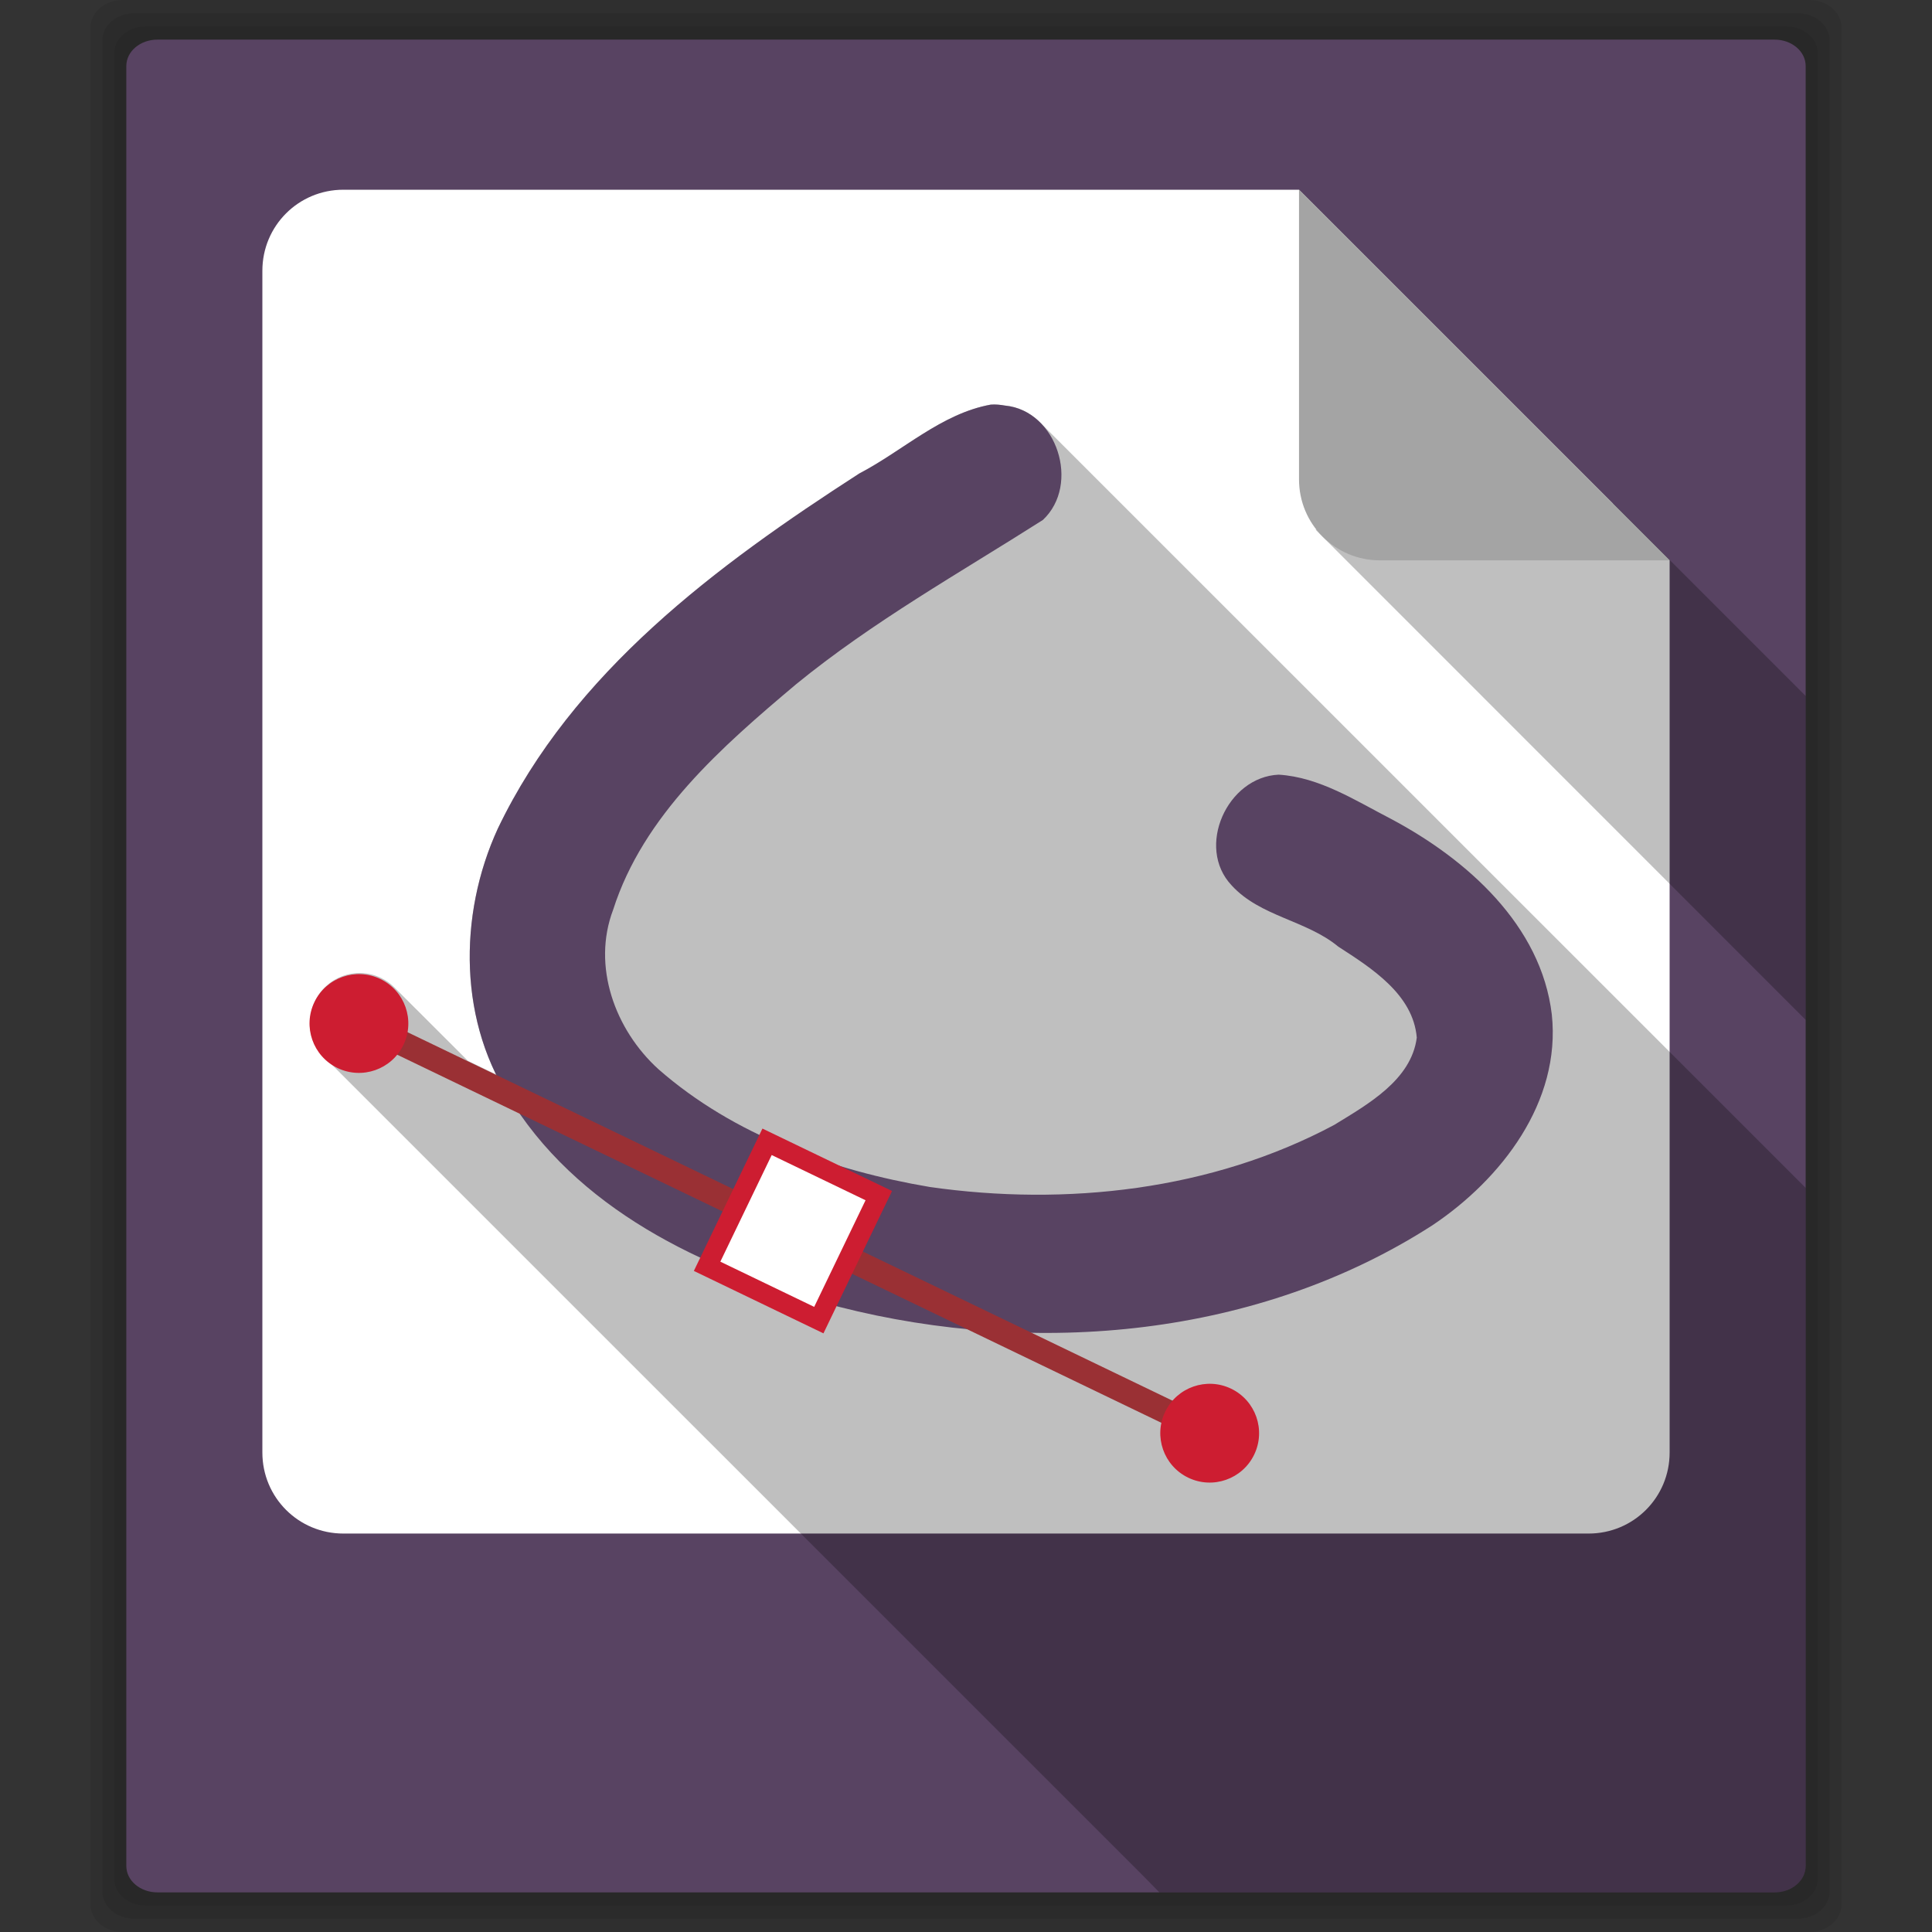 <?xml version="1.0" encoding="UTF-8" standalone="no"?>
<!-- Created with Inkscape (http://www.inkscape.org/) -->

<svg
   xmlns:dc="http://purl.org/dc/elements/1.1/"
   xmlns:cc="http://creativecommons.org/ns#"
   xmlns:rdf="http://www.w3.org/1999/02/22-rdf-syntax-ns#"
   xmlns:svg="http://www.w3.org/2000/svg"
   xmlns="http://www.w3.org/2000/svg"
   xmlns:xlink="http://www.w3.org/1999/xlink"
   xmlns:inkscape="http://www.inkscape.org/namespaces/inkscape"
   version="1.1"
   width="100%"
   height="100%"
   viewBox="0 0 512 512"
   id="svg2">
  <rect x="0" y="0" width="512" height="512" fill="#333333" stroke="none"/>
  <defs
     id="defs39" />
  <g
     transform="translate(0,-540.36)"
     id="g4">
    <g
       id="g6"
       style="fill-opacity:0.078">
      <path
         d="m 32.554,540.36 c -4.774,0 -8.59,3.266 -8.59,7.313 v 137.94 359.44 c 0,4.046 3.816,7.313 8.59,7.313 h 446.89 c 4.774,0 8.59,-3.266 8.59,-7.313 v -359.44 -137.94 c 0,-4.047 -3.816,-7.313 -8.59,-7.313 H 316.754 195.244 32.554"
         inkscape:connector-curvature="0"
         id="path8" />
      <path
         d="m 35.614,543.86 c -4.709,0 -8.479,3.196 -8.479,7.188 v 136.06 354.56 c 0,3.991 3.771,7.188 8.479,7.188 h 440.77 c 4.709,0 8.479,-3.196 8.479,-7.188 v -354.56 -136.06 c 0,-3.991 -3.771,-7.188 -8.479,-7.188 H 315.904 196.084 35.604"
         inkscape:connector-curvature="0"
         id="path10" />
      <path
         d="m 38.674,547.36 c -4.643,0 -8.369,3.158 -8.369,7.094 v 134.19 349.62 c 0,3.936 3.725,7.094 8.369,7.094 h 434.65 c 4.643,0 8.369,-3.158 8.369,-7.094 v -349.62 -134.19 c 0,-3.936 -3.725,-7.094 -8.369,-7.094 H 315.094 196.904 38.674"
         inkscape:connector-curvature="0"
         id="path12" />
    </g>
    <path
       d="m 41.734,550.86 c -4.578,0 -8.258,3.119 -8.258,7 v 132.28 344.72 c 0,3.88 3.68,7 8.258,7 h 428.53 c 4.578,0 8.258,-3.12 8.258,-7 V 690.14 557.86 c 0,-3.881 -3.68,-7 -8.258,-7 h -156.02 -116.5 -156.02"
       inkscape:connector-curvature="0"
       id="path14"
       style="fill:#584362" />
    <path
       d="m 91,590.64 c -11.898,0 -21.469,9.571 -21.469,21.469 v 313.19 c 0,11.898 9.571,21.469 21.469,21.469 h 330 c 11.898,0 21.469,-9.571 21.469,-21.469 v -236.44 l -98.22,-98.22 H 90.999"
       inkscape:connector-curvature="0"
       id="path16"
       style="fill:#ffffff" />
    <path
       d="m 263.53,107.19 c -0.317,-0.002 -0.649,0.005 -0.969,0.031 -13.11,2.385 -23.254,12.207 -34.844,18.25 -37.817,24.386 -75.915,52.62 -95.78,94.09 -9.328,20.287 -10.36,45.01 -0.5,65.16 l -7.438,-3.594 -19.469,-19.438 c -1.013,-1.013 -2.198,-1.874 -3.563,-2.531 -2.035,-0.98 -4.204,-1.384 -6.313,-1.281 -4.638,0.227 -9,2.928 -11.156,7.406 -2.478,5.146 -1.292,11.11 2.531,14.938 l 215.97,215.94 c 1.896,1.896 3.628,3.668 5.25,5.344 h 26.719 136.31 c 0.286,0 0.565,-0.007 0.844,-0.031 0.546,-0.047 1.085,-0.149 1.594,-0.281 0.259,-0.068 0.534,-0.162 0.781,-0.25 2.223,-0.794 3.936,-2.368 4.656,-4.344 0.24,-0.659 0.375,-1.366 0.375,-2.094 v -179.69 l -202.87,-202.84 c -2.45,-2.45 -5.601,-4.144 -9.313,-4.5 -0.936,-0.162 -1.862,-0.276 -2.813,-0.281"
       inkscape:connector-curvature="0"
       transform="translate(0,540.36)"
       id="path18"
       style="opacity:0.25;color:#000000;fill-rule:evenodd" />
    <path
       d="m 427.53,673.8 -78.906,6.906 129.91,129.94 v -85.84 l -51,-51"
       inkscape:connector-curvature="0"
       id="path20"
       style="opacity:0.25" />
    <path
       d="m 442.47,688.86 -98.22,-98.22 v 76.75 c 0,11.898 9.571,21.469 21.469,21.469 h 76.75"
       inkscape:connector-curvature="0"
       id="path22"
       style="fill:#a4a4a4" />
    <g
       id="g24"
       style="fill-rule:evenodd">
      <path
         d="m 262.56,647.59 c -13.11,2.385 -23.24,12.208 -34.834,18.251 -37.817,24.386 -75.925,52.619 -95.79,94.09 -10.601,23.05 -10.478,51.84 4.156,73.13 19.15,29.602 53.27,44.855 86.25,53.625 52.36,13.356 111.29,8.01 157.28,-21.625 18.253,-12.216 34.1,-32.676 31.625,-55.844 -2.814,-23.685 -22.488,-41.13 -42.555,-51.81 -9.413,-4.852 -19.01,-11.09 -29.82,-11.752 -13.625,0.585 -22.07,19.2 -12.469,29.344 7.525,8.267 19.782,9.216 28.25,16.221 8.82,5.709 19.845,12.65 20.81,24.12 -1.466,11.29 -13.04,17.693 -21.875,23.13 -32.443,17.344 -71.05,21.619 -107.17,16.455 -25.887,-4.371 -51.961,-13.706 -71.952,-31.24 -11.508,-10.472 -17.643,-27.307 -11.969,-42.25 7.992,-25.01 28.823,-43.2 48.41,-59.688 20.359,-16.647 43.34,-29.512 65.47,-43.594 10.02,-9.385 3.754,-28.991 -10.03,-30.31 -1.247,-0.215 -2.504,-0.355 -3.781,-0.25"
         inkscape:connector-curvature="0"
         id="path26"
         style="color:#000000;fill:#584362" />
      <g
         transform="matrix(0.901,0.434,-0.434,0.901,0,0)"
         id="g28">
        <path
           d="m 441.01,686.35 h 242.88 v 6.561 H 441.01 z"
           inkscape:connector-curvature="0"
           id="path30"
           style="fill:#9a3034" />
        <path
           d="m 548.91,671.17 h 32.86 v 36.615 h -32.86 z"
           inkscape:connector-curvature="0"
           id="path32"
           style="fill:#ffffff;stroke:#cd1d31;stroke-width:5.257" />
      </g>
    </g>
    <path
       d="m -56.52,576.34 c 0,0.962 -0.78,1.741 -1.741,1.741 -0.962,0 -1.741,-0.779 -1.741,-1.741 0,-0.962 0.78,-1.741 1.741,-1.741 0.962,0 1.741,0.779 1.741,1.741"
       inkscape:connector-curvature="0"
       transform="matrix(6.774,3.262,-3.262,6.774,2595.26,-2793.91)"
       id="0"
       style="fill:#cd1d31;fill-rule:evenodd" />
    <use
       transform="translate(-225.46,-108.57)"
       id="use35"
       x="0"
       y="0"
       width="1"
       height="1"
       xlink:href="#0" />
  </g>
</svg>
